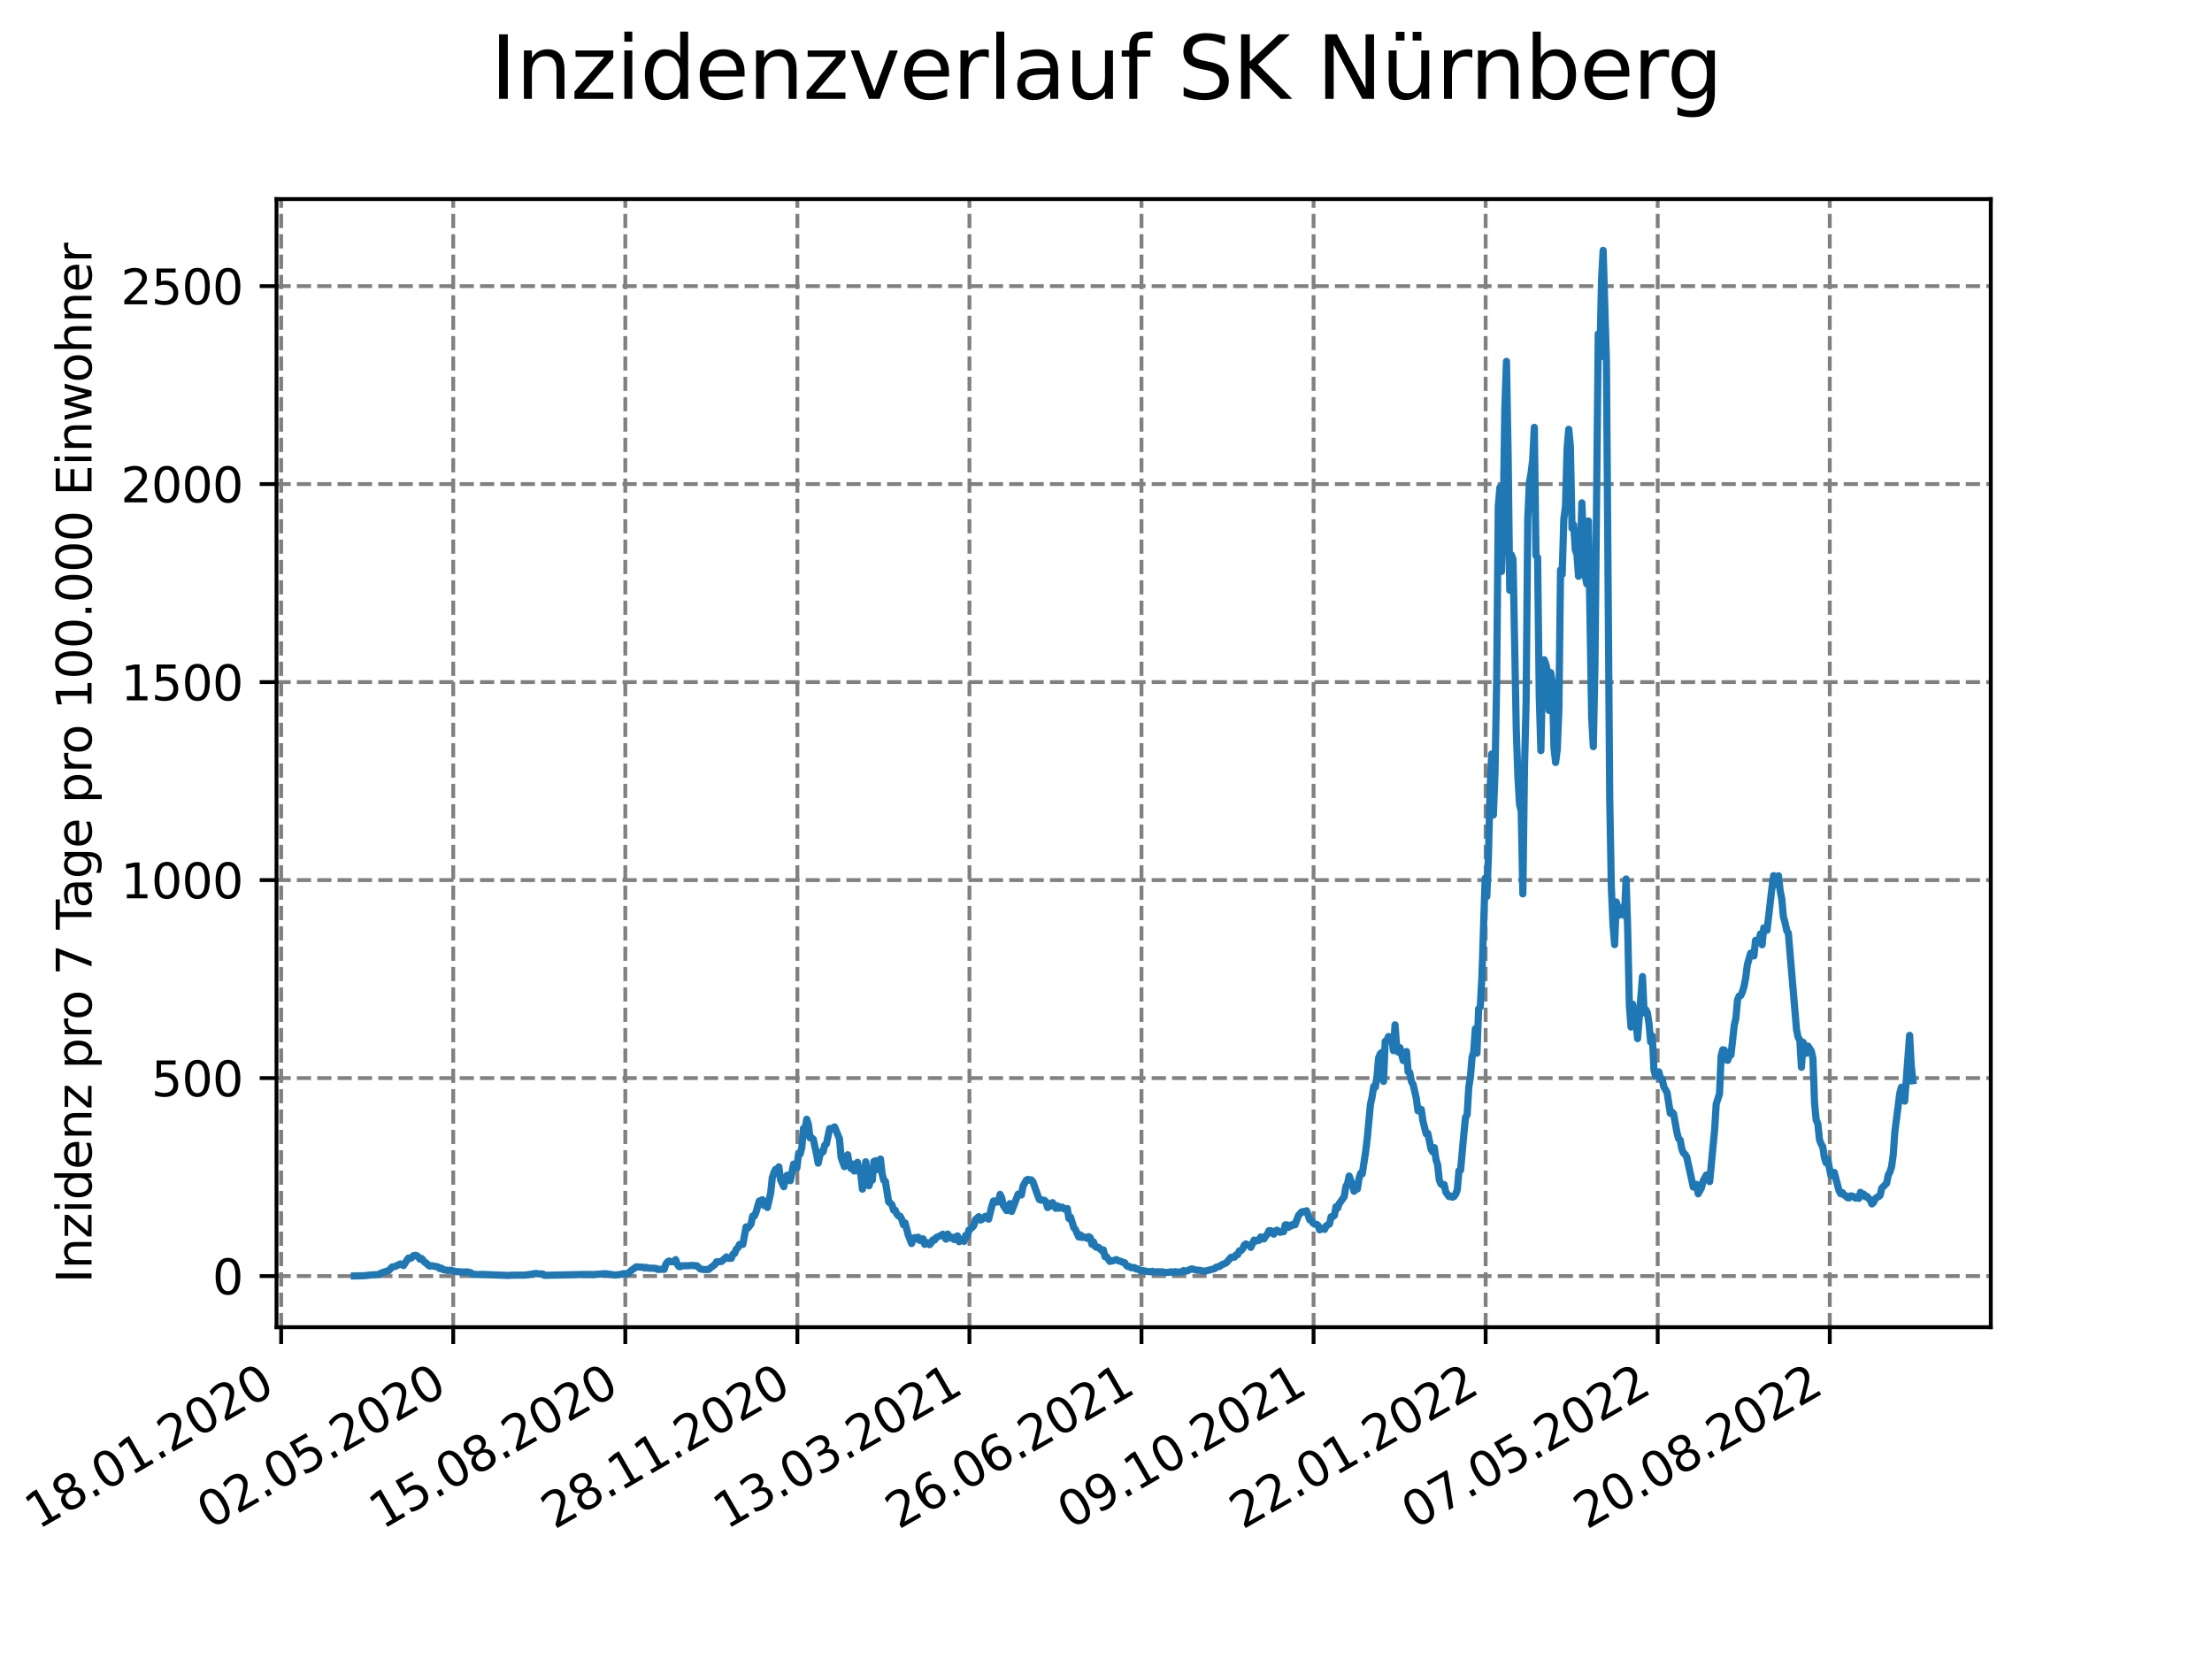 <?xml version="1.0" encoding="utf-8" standalone="no"?>
<!DOCTYPE svg PUBLIC "-//W3C//DTD SVG 1.1//EN"
  "http://www.w3.org/Graphics/SVG/1.1/DTD/svg11.dtd">
<svg xmlns:xlink="http://www.w3.org/1999/xlink" width="460.8pt" height="345.6pt" viewBox="0 0 460.8 345.6" xmlns="http://www.w3.org/2000/svg" version="1.1">
 <defs>
  <style type="text/css">*{stroke-linejoin: round; stroke-linecap: butt}</style>
 </defs>
 <g id="figure_1">
  <g id="patch_1">
   <path d="M 0 345.6 
L 460.8 345.6 
L 460.8 0 
L 0 0 
z
" style="fill: #ffffff"/>
  </g>
  <g id="axes_1">
   <g id="patch_2">
    <path d="M 57.6 276.48 
L 414.72 276.48 
L 414.72 41.472 
L 57.6 41.472 
z
" style="fill: #ffffff"/>
   </g>
   <g id="matplotlib.axis_1">
    <g id="xtick_1">
     <g id="line2d_1">
      <path d="M 58.57 276.48 
L 58.57 41.472 
" clip-path="url(#p8156490903)" style="fill: none; stroke-dasharray: 2.96,1.28; stroke-dashoffset: 0; stroke: #808080; stroke-width: 0.8"/>
     </g>
     <g id="line2d_2">
      <defs>
       <path id="md2d2889248" d="M 0 0 
L 0 3.5 
" style="stroke: #000000; stroke-width: 0.8"/>
      </defs>
      <g>
       <use xlink:href="#md2d2889248" x="58.57" y="276.48" style="stroke: #000000; stroke-width: 0.8"/>
      </g>
     </g>
     <g id="text_1">
      <!-- 18.01.2020 -->
      <g transform="translate(7.945 318.689) rotate(-30) scale(0.1 -0.1)">
       <defs>
        <path id="DejaVuSans-31" d="M 794 531 
L 1825 531 
L 1825 4091 
L 703 3866 
L 703 4441 
L 1819 4666 
L 2450 4666 
L 2450 531 
L 3481 531 
L 3481 0 
L 794 0 
L 794 531 
z
" transform="scale(0.016)"/>
        <path id="DejaVuSans-38" d="M 2034 2216 
Q 1584 2216 1326 1975 
Q 1069 1734 1069 1313 
Q 1069 891 1326 650 
Q 1584 409 2034 409 
Q 2484 409 2743 651 
Q 3003 894 3003 1313 
Q 3003 1734 2745 1975 
Q 2488 2216 2034 2216 
z
M 1403 2484 
Q 997 2584 770 2862 
Q 544 3141 544 3541 
Q 544 4100 942 4425 
Q 1341 4750 2034 4750 
Q 2731 4750 3128 4425 
Q 3525 4100 3525 3541 
Q 3525 3141 3298 2862 
Q 3072 2584 2669 2484 
Q 3125 2378 3379 2068 
Q 3634 1759 3634 1313 
Q 3634 634 3220 271 
Q 2806 -91 2034 -91 
Q 1263 -91 848 271 
Q 434 634 434 1313 
Q 434 1759 690 2068 
Q 947 2378 1403 2484 
z
M 1172 3481 
Q 1172 3119 1398 2916 
Q 1625 2713 2034 2713 
Q 2441 2713 2670 2916 
Q 2900 3119 2900 3481 
Q 2900 3844 2670 4047 
Q 2441 4250 2034 4250 
Q 1625 4250 1398 4047 
Q 1172 3844 1172 3481 
z
" transform="scale(0.016)"/>
        <path id="DejaVuSans-2e" d="M 684 794 
L 1344 794 
L 1344 0 
L 684 0 
L 684 794 
z
" transform="scale(0.016)"/>
        <path id="DejaVuSans-30" d="M 2034 4250 
Q 1547 4250 1301 3770 
Q 1056 3291 1056 2328 
Q 1056 1369 1301 889 
Q 1547 409 2034 409 
Q 2525 409 2770 889 
Q 3016 1369 3016 2328 
Q 3016 3291 2770 3770 
Q 2525 4250 2034 4250 
z
M 2034 4750 
Q 2819 4750 3233 4129 
Q 3647 3509 3647 2328 
Q 3647 1150 3233 529 
Q 2819 -91 2034 -91 
Q 1250 -91 836 529 
Q 422 1150 422 2328 
Q 422 3509 836 4129 
Q 1250 4750 2034 4750 
z
" transform="scale(0.016)"/>
        <path id="DejaVuSans-32" d="M 1228 531 
L 3431 531 
L 3431 0 
L 469 0 
L 469 531 
Q 828 903 1448 1529 
Q 2069 2156 2228 2338 
Q 2531 2678 2651 2914 
Q 2772 3150 2772 3378 
Q 2772 3750 2511 3984 
Q 2250 4219 1831 4219 
Q 1534 4219 1204 4116 
Q 875 4013 500 3803 
L 500 4441 
Q 881 4594 1212 4672 
Q 1544 4750 1819 4750 
Q 2544 4750 2975 4387 
Q 3406 4025 3406 3419 
Q 3406 3131 3298 2873 
Q 3191 2616 2906 2266 
Q 2828 2175 2409 1742 
Q 1991 1309 1228 531 
z
" transform="scale(0.016)"/>
       </defs>
       <use xlink:href="#DejaVuSans-31"/>
       <use xlink:href="#DejaVuSans-38" x="63.623"/>
       <use xlink:href="#DejaVuSans-2e" x="127.246"/>
       <use xlink:href="#DejaVuSans-30" x="159.033"/>
       <use xlink:href="#DejaVuSans-31" x="222.656"/>
       <use xlink:href="#DejaVuSans-2e" x="286.279"/>
       <use xlink:href="#DejaVuSans-32" x="318.066"/>
       <use xlink:href="#DejaVuSans-30" x="381.689"/>
       <use xlink:href="#DejaVuSans-32" x="445.312"/>
       <use xlink:href="#DejaVuSans-30" x="508.936"/>
      </g>
     </g>
    </g>
    <g id="xtick_2">
     <g id="line2d_3">
      <path d="M 94.415 276.48 
L 94.415 41.472 
" clip-path="url(#p8156490903)" style="fill: none; stroke-dasharray: 2.96,1.28; stroke-dashoffset: 0; stroke: #808080; stroke-width: 0.8"/>
     </g>
     <g id="line2d_4">
      <g>
       <use xlink:href="#md2d2889248" x="94.415" y="276.48" style="stroke: #000000; stroke-width: 0.8"/>
      </g>
     </g>
     <g id="text_2">
      <!-- 02.05.2020 -->
      <g transform="translate(43.79 318.689) rotate(-30) scale(0.1 -0.1)">
       <defs>
        <path id="DejaVuSans-35" d="M 691 4666 
L 3169 4666 
L 3169 4134 
L 1269 4134 
L 1269 2991 
Q 1406 3038 1543 3061 
Q 1681 3084 1819 3084 
Q 2600 3084 3056 2656 
Q 3513 2228 3513 1497 
Q 3513 744 3044 326 
Q 2575 -91 1722 -91 
Q 1428 -91 1123 -41 
Q 819 9 494 109 
L 494 744 
Q 775 591 1075 516 
Q 1375 441 1709 441 
Q 2250 441 2565 725 
Q 2881 1009 2881 1497 
Q 2881 1984 2565 2268 
Q 2250 2553 1709 2553 
Q 1456 2553 1204 2497 
Q 953 2441 691 2322 
L 691 4666 
z
" transform="scale(0.016)"/>
       </defs>
       <use xlink:href="#DejaVuSans-30"/>
       <use xlink:href="#DejaVuSans-32" x="63.623"/>
       <use xlink:href="#DejaVuSans-2e" x="127.246"/>
       <use xlink:href="#DejaVuSans-30" x="159.033"/>
       <use xlink:href="#DejaVuSans-35" x="222.656"/>
       <use xlink:href="#DejaVuSans-2e" x="286.279"/>
       <use xlink:href="#DejaVuSans-32" x="318.066"/>
       <use xlink:href="#DejaVuSans-30" x="381.689"/>
       <use xlink:href="#DejaVuSans-32" x="445.312"/>
       <use xlink:href="#DejaVuSans-30" x="508.936"/>
      </g>
     </g>
    </g>
    <g id="xtick_3">
     <g id="line2d_5">
      <path d="M 130.26 276.48 
L 130.26 41.472 
" clip-path="url(#p8156490903)" style="fill: none; stroke-dasharray: 2.96,1.28; stroke-dashoffset: 0; stroke: #808080; stroke-width: 0.8"/>
     </g>
     <g id="line2d_6">
      <g>
       <use xlink:href="#md2d2889248" x="130.26" y="276.48" style="stroke: #000000; stroke-width: 0.8"/>
      </g>
     </g>
     <g id="text_3">
      <!-- 15.08.2020 -->
      <g transform="translate(79.635 318.689) rotate(-30) scale(0.1 -0.1)">
       <use xlink:href="#DejaVuSans-31"/>
       <use xlink:href="#DejaVuSans-35" x="63.623"/>
       <use xlink:href="#DejaVuSans-2e" x="127.246"/>
       <use xlink:href="#DejaVuSans-30" x="159.033"/>
       <use xlink:href="#DejaVuSans-38" x="222.656"/>
       <use xlink:href="#DejaVuSans-2e" x="286.279"/>
       <use xlink:href="#DejaVuSans-32" x="318.066"/>
       <use xlink:href="#DejaVuSans-30" x="381.689"/>
       <use xlink:href="#DejaVuSans-32" x="445.312"/>
       <use xlink:href="#DejaVuSans-30" x="508.936"/>
      </g>
     </g>
    </g>
    <g id="xtick_4">
     <g id="line2d_7">
      <path d="M 166.106 276.48 
L 166.106 41.472 
" clip-path="url(#p8156490903)" style="fill: none; stroke-dasharray: 2.96,1.28; stroke-dashoffset: 0; stroke: #808080; stroke-width: 0.8"/>
     </g>
     <g id="line2d_8">
      <g>
       <use xlink:href="#md2d2889248" x="166.106" y="276.48" style="stroke: #000000; stroke-width: 0.8"/>
      </g>
     </g>
     <g id="text_4">
      <!-- 28.11.2020 -->
      <g transform="translate(115.48 318.689) rotate(-30) scale(0.1 -0.1)">
       <use xlink:href="#DejaVuSans-32"/>
       <use xlink:href="#DejaVuSans-38" x="63.623"/>
       <use xlink:href="#DejaVuSans-2e" x="127.246"/>
       <use xlink:href="#DejaVuSans-31" x="159.033"/>
       <use xlink:href="#DejaVuSans-31" x="222.656"/>
       <use xlink:href="#DejaVuSans-2e" x="286.279"/>
       <use xlink:href="#DejaVuSans-32" x="318.066"/>
       <use xlink:href="#DejaVuSans-30" x="381.689"/>
       <use xlink:href="#DejaVuSans-32" x="445.312"/>
       <use xlink:href="#DejaVuSans-30" x="508.936"/>
      </g>
     </g>
    </g>
    <g id="xtick_5">
     <g id="line2d_9">
      <path d="M 201.951 276.48 
L 201.951 41.472 
" clip-path="url(#p8156490903)" style="fill: none; stroke-dasharray: 2.96,1.28; stroke-dashoffset: 0; stroke: #808080; stroke-width: 0.8"/>
     </g>
     <g id="line2d_10">
      <g>
       <use xlink:href="#md2d2889248" x="201.951" y="276.48" style="stroke: #000000; stroke-width: 0.8"/>
      </g>
     </g>
     <g id="text_5">
      <!-- 13.03.2021 -->
      <g transform="translate(151.325 318.689) rotate(-30) scale(0.1 -0.1)">
       <defs>
        <path id="DejaVuSans-33" d="M 2597 2516 
Q 3050 2419 3304 2112 
Q 3559 1806 3559 1356 
Q 3559 666 3084 287 
Q 2609 -91 1734 -91 
Q 1441 -91 1130 -33 
Q 819 25 488 141 
L 488 750 
Q 750 597 1062 519 
Q 1375 441 1716 441 
Q 2309 441 2620 675 
Q 2931 909 2931 1356 
Q 2931 1769 2642 2001 
Q 2353 2234 1838 2234 
L 1294 2234 
L 1294 2753 
L 1863 2753 
Q 2328 2753 2575 2939 
Q 2822 3125 2822 3475 
Q 2822 3834 2567 4026 
Q 2313 4219 1838 4219 
Q 1578 4219 1281 4162 
Q 984 4106 628 3988 
L 628 4550 
Q 988 4650 1302 4700 
Q 1616 4750 1894 4750 
Q 2613 4750 3031 4423 
Q 3450 4097 3450 3541 
Q 3450 3153 3228 2886 
Q 3006 2619 2597 2516 
z
" transform="scale(0.016)"/>
       </defs>
       <use xlink:href="#DejaVuSans-31"/>
       <use xlink:href="#DejaVuSans-33" x="63.623"/>
       <use xlink:href="#DejaVuSans-2e" x="127.246"/>
       <use xlink:href="#DejaVuSans-30" x="159.033"/>
       <use xlink:href="#DejaVuSans-33" x="222.656"/>
       <use xlink:href="#DejaVuSans-2e" x="286.279"/>
       <use xlink:href="#DejaVuSans-32" x="318.066"/>
       <use xlink:href="#DejaVuSans-30" x="381.689"/>
       <use xlink:href="#DejaVuSans-32" x="445.312"/>
       <use xlink:href="#DejaVuSans-31" x="508.936"/>
      </g>
     </g>
    </g>
    <g id="xtick_6">
     <g id="line2d_11">
      <path d="M 237.796 276.48 
L 237.796 41.472 
" clip-path="url(#p8156490903)" style="fill: none; stroke-dasharray: 2.96,1.28; stroke-dashoffset: 0; stroke: #808080; stroke-width: 0.8"/>
     </g>
     <g id="line2d_12">
      <g>
       <use xlink:href="#md2d2889248" x="237.796" y="276.48" style="stroke: #000000; stroke-width: 0.8"/>
      </g>
     </g>
     <g id="text_6">
      <!-- 26.06.2021 -->
      <g transform="translate(187.171 318.689) rotate(-30) scale(0.1 -0.1)">
       <defs>
        <path id="DejaVuSans-36" d="M 2113 2584 
Q 1688 2584 1439 2293 
Q 1191 2003 1191 1497 
Q 1191 994 1439 701 
Q 1688 409 2113 409 
Q 2538 409 2786 701 
Q 3034 994 3034 1497 
Q 3034 2003 2786 2293 
Q 2538 2584 2113 2584 
z
M 3366 4563 
L 3366 3988 
Q 3128 4100 2886 4159 
Q 2644 4219 2406 4219 
Q 1781 4219 1451 3797 
Q 1122 3375 1075 2522 
Q 1259 2794 1537 2939 
Q 1816 3084 2150 3084 
Q 2853 3084 3261 2657 
Q 3669 2231 3669 1497 
Q 3669 778 3244 343 
Q 2819 -91 2113 -91 
Q 1303 -91 875 529 
Q 447 1150 447 2328 
Q 447 3434 972 4092 
Q 1497 4750 2381 4750 
Q 2619 4750 2861 4703 
Q 3103 4656 3366 4563 
z
" transform="scale(0.016)"/>
       </defs>
       <use xlink:href="#DejaVuSans-32"/>
       <use xlink:href="#DejaVuSans-36" x="63.623"/>
       <use xlink:href="#DejaVuSans-2e" x="127.246"/>
       <use xlink:href="#DejaVuSans-30" x="159.033"/>
       <use xlink:href="#DejaVuSans-36" x="222.656"/>
       <use xlink:href="#DejaVuSans-2e" x="286.279"/>
       <use xlink:href="#DejaVuSans-32" x="318.066"/>
       <use xlink:href="#DejaVuSans-30" x="381.689"/>
       <use xlink:href="#DejaVuSans-32" x="445.312"/>
       <use xlink:href="#DejaVuSans-31" x="508.936"/>
      </g>
     </g>
    </g>
    <g id="xtick_7">
     <g id="line2d_13">
      <path d="M 273.641 276.48 
L 273.641 41.472 
" clip-path="url(#p8156490903)" style="fill: none; stroke-dasharray: 2.96,1.28; stroke-dashoffset: 0; stroke: #808080; stroke-width: 0.8"/>
     </g>
     <g id="line2d_14">
      <g>
       <use xlink:href="#md2d2889248" x="273.641" y="276.48" style="stroke: #000000; stroke-width: 0.8"/>
      </g>
     </g>
     <g id="text_7">
      <!-- 09.10.2021 -->
      <g transform="translate(223.016 318.689) rotate(-30) scale(0.1 -0.1)">
       <defs>
        <path id="DejaVuSans-39" d="M 703 97 
L 703 672 
Q 941 559 1184 500 
Q 1428 441 1663 441 
Q 2288 441 2617 861 
Q 2947 1281 2994 2138 
Q 2813 1869 2534 1725 
Q 2256 1581 1919 1581 
Q 1219 1581 811 2004 
Q 403 2428 403 3163 
Q 403 3881 828 4315 
Q 1253 4750 1959 4750 
Q 2769 4750 3195 4129 
Q 3622 3509 3622 2328 
Q 3622 1225 3098 567 
Q 2575 -91 1691 -91 
Q 1453 -91 1209 -44 
Q 966 3 703 97 
z
M 1959 2075 
Q 2384 2075 2632 2365 
Q 2881 2656 2881 3163 
Q 2881 3666 2632 3958 
Q 2384 4250 1959 4250 
Q 1534 4250 1286 3958 
Q 1038 3666 1038 3163 
Q 1038 2656 1286 2365 
Q 1534 2075 1959 2075 
z
" transform="scale(0.016)"/>
       </defs>
       <use xlink:href="#DejaVuSans-30"/>
       <use xlink:href="#DejaVuSans-39" x="63.623"/>
       <use xlink:href="#DejaVuSans-2e" x="127.246"/>
       <use xlink:href="#DejaVuSans-31" x="159.033"/>
       <use xlink:href="#DejaVuSans-30" x="222.656"/>
       <use xlink:href="#DejaVuSans-2e" x="286.279"/>
       <use xlink:href="#DejaVuSans-32" x="318.066"/>
       <use xlink:href="#DejaVuSans-30" x="381.689"/>
       <use xlink:href="#DejaVuSans-32" x="445.312"/>
       <use xlink:href="#DejaVuSans-31" x="508.936"/>
      </g>
     </g>
    </g>
    <g id="xtick_8">
     <g id="line2d_15">
      <path d="M 309.486 276.48 
L 309.486 41.472 
" clip-path="url(#p8156490903)" style="fill: none; stroke-dasharray: 2.96,1.28; stroke-dashoffset: 0; stroke: #808080; stroke-width: 0.8"/>
     </g>
     <g id="line2d_16">
      <g>
       <use xlink:href="#md2d2889248" x="309.486" y="276.48" style="stroke: #000000; stroke-width: 0.8"/>
      </g>
     </g>
     <g id="text_8">
      <!-- 22.01.2022 -->
      <g transform="translate(258.861 318.689) rotate(-30) scale(0.1 -0.1)">
       <use xlink:href="#DejaVuSans-32"/>
       <use xlink:href="#DejaVuSans-32" x="63.623"/>
       <use xlink:href="#DejaVuSans-2e" x="127.246"/>
       <use xlink:href="#DejaVuSans-30" x="159.033"/>
       <use xlink:href="#DejaVuSans-31" x="222.656"/>
       <use xlink:href="#DejaVuSans-2e" x="286.279"/>
       <use xlink:href="#DejaVuSans-32" x="318.066"/>
       <use xlink:href="#DejaVuSans-30" x="381.689"/>
       <use xlink:href="#DejaVuSans-32" x="445.312"/>
       <use xlink:href="#DejaVuSans-32" x="508.936"/>
      </g>
     </g>
    </g>
    <g id="xtick_9">
     <g id="line2d_17">
      <path d="M 345.331 276.48 
L 345.331 41.472 
" clip-path="url(#p8156490903)" style="fill: none; stroke-dasharray: 2.96,1.28; stroke-dashoffset: 0; stroke: #808080; stroke-width: 0.8"/>
     </g>
     <g id="line2d_18">
      <g>
       <use xlink:href="#md2d2889248" x="345.331" y="276.48" style="stroke: #000000; stroke-width: 0.8"/>
      </g>
     </g>
     <g id="text_9">
      <!-- 07.05.2022 -->
      <g transform="translate(294.706 318.689) rotate(-30) scale(0.1 -0.1)">
       <defs>
        <path id="DejaVuSans-37" d="M 525 4666 
L 3525 4666 
L 3525 4397 
L 1831 0 
L 1172 0 
L 2766 4134 
L 525 4134 
L 525 4666 
z
" transform="scale(0.016)"/>
       </defs>
       <use xlink:href="#DejaVuSans-30"/>
       <use xlink:href="#DejaVuSans-37" x="63.623"/>
       <use xlink:href="#DejaVuSans-2e" x="127.246"/>
       <use xlink:href="#DejaVuSans-30" x="159.033"/>
       <use xlink:href="#DejaVuSans-35" x="222.656"/>
       <use xlink:href="#DejaVuSans-2e" x="286.279"/>
       <use xlink:href="#DejaVuSans-32" x="318.066"/>
       <use xlink:href="#DejaVuSans-30" x="381.689"/>
       <use xlink:href="#DejaVuSans-32" x="445.312"/>
       <use xlink:href="#DejaVuSans-32" x="508.936"/>
      </g>
     </g>
    </g>
    <g id="xtick_10">
     <g id="line2d_19">
      <path d="M 381.176 276.48 
L 381.176 41.472 
" clip-path="url(#p8156490903)" style="fill: none; stroke-dasharray: 2.96,1.28; stroke-dashoffset: 0; stroke: #808080; stroke-width: 0.8"/>
     </g>
     <g id="line2d_20">
      <g>
       <use xlink:href="#md2d2889248" x="381.176" y="276.48" style="stroke: #000000; stroke-width: 0.8"/>
      </g>
     </g>
     <g id="text_10">
      <!-- 20.08.2022 -->
      <g transform="translate(330.551 318.689) rotate(-30) scale(0.1 -0.1)">
       <use xlink:href="#DejaVuSans-32"/>
       <use xlink:href="#DejaVuSans-30" x="63.623"/>
       <use xlink:href="#DejaVuSans-2e" x="127.246"/>
       <use xlink:href="#DejaVuSans-30" x="159.033"/>
       <use xlink:href="#DejaVuSans-38" x="222.656"/>
       <use xlink:href="#DejaVuSans-2e" x="286.279"/>
       <use xlink:href="#DejaVuSans-32" x="318.066"/>
       <use xlink:href="#DejaVuSans-30" x="381.689"/>
       <use xlink:href="#DejaVuSans-32" x="445.312"/>
       <use xlink:href="#DejaVuSans-32" x="508.936"/>
      </g>
     </g>
    </g>
   </g>
   <g id="matplotlib.axis_2">
    <g id="ytick_1">
     <g id="line2d_21">
      <path d="M 57.6 265.83 
L 414.72 265.83 
" clip-path="url(#p8156490903)" style="fill: none; stroke-dasharray: 2.96,1.28; stroke-dashoffset: 0; stroke: #808080; stroke-width: 0.8"/>
     </g>
     <g id="line2d_22">
      <defs>
       <path id="ma31ba64738" d="M 0 0 
L -3.5 0 
" style="stroke: #000000; stroke-width: 0.8"/>
      </defs>
      <g>
       <use xlink:href="#ma31ba64738" x="57.6" y="265.83" style="stroke: #000000; stroke-width: 0.8"/>
      </g>
     </g>
     <g id="text_11">
      <!-- 0 -->
      <g transform="translate(44.237 269.629) scale(0.1 -0.1)">
       <use xlink:href="#DejaVuSans-30"/>
      </g>
     </g>
    </g>
    <g id="ytick_2">
     <g id="line2d_23">
      <path d="M 57.6 224.583 
L 414.72 224.583 
" clip-path="url(#p8156490903)" style="fill: none; stroke-dasharray: 2.96,1.28; stroke-dashoffset: 0; stroke: #808080; stroke-width: 0.8"/>
     </g>
     <g id="line2d_24">
      <g>
       <use xlink:href="#ma31ba64738" x="57.6" y="224.583" style="stroke: #000000; stroke-width: 0.8"/>
      </g>
     </g>
     <g id="text_12">
      <!-- 500 -->
      <g transform="translate(31.512 228.383) scale(0.1 -0.1)">
       <use xlink:href="#DejaVuSans-35"/>
       <use xlink:href="#DejaVuSans-30" x="63.623"/>
       <use xlink:href="#DejaVuSans-30" x="127.246"/>
      </g>
     </g>
    </g>
    <g id="ytick_3">
     <g id="line2d_25">
      <path d="M 57.6 183.337 
L 414.72 183.337 
" clip-path="url(#p8156490903)" style="fill: none; stroke-dasharray: 2.96,1.28; stroke-dashoffset: 0; stroke: #808080; stroke-width: 0.8"/>
     </g>
     <g id="line2d_26">
      <g>
       <use xlink:href="#ma31ba64738" x="57.6" y="183.337" style="stroke: #000000; stroke-width: 0.8"/>
      </g>
     </g>
     <g id="text_13">
      <!-- 1000 -->
      <g transform="translate(25.15 187.136) scale(0.1 -0.1)">
       <use xlink:href="#DejaVuSans-31"/>
       <use xlink:href="#DejaVuSans-30" x="63.623"/>
       <use xlink:href="#DejaVuSans-30" x="127.246"/>
       <use xlink:href="#DejaVuSans-30" x="190.869"/>
      </g>
     </g>
    </g>
    <g id="ytick_4">
     <g id="line2d_27">
      <path d="M 57.6 142.091 
L 414.72 142.091 
" clip-path="url(#p8156490903)" style="fill: none; stroke-dasharray: 2.96,1.28; stroke-dashoffset: 0; stroke: #808080; stroke-width: 0.8"/>
     </g>
     <g id="line2d_28">
      <g>
       <use xlink:href="#ma31ba64738" x="57.6" y="142.091" style="stroke: #000000; stroke-width: 0.8"/>
      </g>
     </g>
     <g id="text_14">
      <!-- 1500 -->
      <g transform="translate(25.15 145.89) scale(0.1 -0.1)">
       <use xlink:href="#DejaVuSans-31"/>
       <use xlink:href="#DejaVuSans-35" x="63.623"/>
       <use xlink:href="#DejaVuSans-30" x="127.246"/>
       <use xlink:href="#DejaVuSans-30" x="190.869"/>
      </g>
     </g>
    </g>
    <g id="ytick_5">
     <g id="line2d_29">
      <path d="M 57.6 100.844 
L 414.72 100.844 
" clip-path="url(#p8156490903)" style="fill: none; stroke-dasharray: 2.96,1.28; stroke-dashoffset: 0; stroke: #808080; stroke-width: 0.8"/>
     </g>
     <g id="line2d_30">
      <g>
       <use xlink:href="#ma31ba64738" x="57.6" y="100.844" style="stroke: #000000; stroke-width: 0.8"/>
      </g>
     </g>
     <g id="text_15">
      <!-- 2000 -->
      <g transform="translate(25.15 104.643) scale(0.1 -0.1)">
       <use xlink:href="#DejaVuSans-32"/>
       <use xlink:href="#DejaVuSans-30" x="63.623"/>
       <use xlink:href="#DejaVuSans-30" x="127.246"/>
       <use xlink:href="#DejaVuSans-30" x="190.869"/>
      </g>
     </g>
    </g>
    <g id="ytick_6">
     <g id="line2d_31">
      <path d="M 57.6 59.598 
L 414.72 59.598 
" clip-path="url(#p8156490903)" style="fill: none; stroke-dasharray: 2.96,1.28; stroke-dashoffset: 0; stroke: #808080; stroke-width: 0.8"/>
     </g>
     <g id="line2d_32">
      <g>
       <use xlink:href="#ma31ba64738" x="57.6" y="59.598" style="stroke: #000000; stroke-width: 0.8"/>
      </g>
     </g>
     <g id="text_16">
      <!-- 2500 -->
      <g transform="translate(25.15 63.397) scale(0.1 -0.1)">
       <use xlink:href="#DejaVuSans-32"/>
       <use xlink:href="#DejaVuSans-35" x="63.623"/>
       <use xlink:href="#DejaVuSans-30" x="127.246"/>
       <use xlink:href="#DejaVuSans-30" x="190.869"/>
      </g>
     </g>
    </g>
    <g id="text_17">
     <!-- Inzidenz pro 7 Tage pro 100.000 Einwohner -->
     <g transform="translate(19.07 267.301) rotate(-90) scale(0.1 -0.1)">
      <defs>
       <path id="DejaVuSans-49" d="M 628 4666 
L 1259 4666 
L 1259 0 
L 628 0 
L 628 4666 
z
" transform="scale(0.016)"/>
       <path id="DejaVuSans-6e" d="M 3513 2113 
L 3513 0 
L 2938 0 
L 2938 2094 
Q 2938 2591 2744 2837 
Q 2550 3084 2163 3084 
Q 1697 3084 1428 2787 
Q 1159 2491 1159 1978 
L 1159 0 
L 581 0 
L 581 3500 
L 1159 3500 
L 1159 2956 
Q 1366 3272 1645 3428 
Q 1925 3584 2291 3584 
Q 2894 3584 3203 3211 
Q 3513 2838 3513 2113 
z
" transform="scale(0.016)"/>
       <path id="DejaVuSans-7a" d="M 353 3500 
L 3084 3500 
L 3084 2975 
L 922 459 
L 3084 459 
L 3084 0 
L 275 0 
L 275 525 
L 2438 3041 
L 353 3041 
L 353 3500 
z
" transform="scale(0.016)"/>
       <path id="DejaVuSans-69" d="M 603 3500 
L 1178 3500 
L 1178 0 
L 603 0 
L 603 3500 
z
M 603 4863 
L 1178 4863 
L 1178 4134 
L 603 4134 
L 603 4863 
z
" transform="scale(0.016)"/>
       <path id="DejaVuSans-64" d="M 2906 2969 
L 2906 4863 
L 3481 4863 
L 3481 0 
L 2906 0 
L 2906 525 
Q 2725 213 2448 61 
Q 2172 -91 1784 -91 
Q 1150 -91 751 415 
Q 353 922 353 1747 
Q 353 2572 751 3078 
Q 1150 3584 1784 3584 
Q 2172 3584 2448 3432 
Q 2725 3281 2906 2969 
z
M 947 1747 
Q 947 1113 1208 752 
Q 1469 391 1925 391 
Q 2381 391 2643 752 
Q 2906 1113 2906 1747 
Q 2906 2381 2643 2742 
Q 2381 3103 1925 3103 
Q 1469 3103 1208 2742 
Q 947 2381 947 1747 
z
" transform="scale(0.016)"/>
       <path id="DejaVuSans-65" d="M 3597 1894 
L 3597 1613 
L 953 1613 
Q 991 1019 1311 708 
Q 1631 397 2203 397 
Q 2534 397 2845 478 
Q 3156 559 3463 722 
L 3463 178 
Q 3153 47 2828 -22 
Q 2503 -91 2169 -91 
Q 1331 -91 842 396 
Q 353 884 353 1716 
Q 353 2575 817 3079 
Q 1281 3584 2069 3584 
Q 2775 3584 3186 3129 
Q 3597 2675 3597 1894 
z
M 3022 2063 
Q 3016 2534 2758 2815 
Q 2500 3097 2075 3097 
Q 1594 3097 1305 2825 
Q 1016 2553 972 2059 
L 3022 2063 
z
" transform="scale(0.016)"/>
       <path id="DejaVuSans-20" transform="scale(0.016)"/>
       <path id="DejaVuSans-70" d="M 1159 525 
L 1159 -1331 
L 581 -1331 
L 581 3500 
L 1159 3500 
L 1159 2969 
Q 1341 3281 1617 3432 
Q 1894 3584 2278 3584 
Q 2916 3584 3314 3078 
Q 3713 2572 3713 1747 
Q 3713 922 3314 415 
Q 2916 -91 2278 -91 
Q 1894 -91 1617 61 
Q 1341 213 1159 525 
z
M 3116 1747 
Q 3116 2381 2855 2742 
Q 2594 3103 2138 3103 
Q 1681 3103 1420 2742 
Q 1159 2381 1159 1747 
Q 1159 1113 1420 752 
Q 1681 391 2138 391 
Q 2594 391 2855 752 
Q 3116 1113 3116 1747 
z
" transform="scale(0.016)"/>
       <path id="DejaVuSans-72" d="M 2631 2963 
Q 2534 3019 2420 3045 
Q 2306 3072 2169 3072 
Q 1681 3072 1420 2755 
Q 1159 2438 1159 1844 
L 1159 0 
L 581 0 
L 581 3500 
L 1159 3500 
L 1159 2956 
Q 1341 3275 1631 3429 
Q 1922 3584 2338 3584 
Q 2397 3584 2469 3576 
Q 2541 3569 2628 3553 
L 2631 2963 
z
" transform="scale(0.016)"/>
       <path id="DejaVuSans-6f" d="M 1959 3097 
Q 1497 3097 1228 2736 
Q 959 2375 959 1747 
Q 959 1119 1226 758 
Q 1494 397 1959 397 
Q 2419 397 2687 759 
Q 2956 1122 2956 1747 
Q 2956 2369 2687 2733 
Q 2419 3097 1959 3097 
z
M 1959 3584 
Q 2709 3584 3137 3096 
Q 3566 2609 3566 1747 
Q 3566 888 3137 398 
Q 2709 -91 1959 -91 
Q 1206 -91 779 398 
Q 353 888 353 1747 
Q 353 2609 779 3096 
Q 1206 3584 1959 3584 
z
" transform="scale(0.016)"/>
       <path id="DejaVuSans-54" d="M -19 4666 
L 3928 4666 
L 3928 4134 
L 2272 4134 
L 2272 0 
L 1638 0 
L 1638 4134 
L -19 4134 
L -19 4666 
z
" transform="scale(0.016)"/>
       <path id="DejaVuSans-61" d="M 2194 1759 
Q 1497 1759 1228 1600 
Q 959 1441 959 1056 
Q 959 750 1161 570 
Q 1363 391 1709 391 
Q 2188 391 2477 730 
Q 2766 1069 2766 1631 
L 2766 1759 
L 2194 1759 
z
M 3341 1997 
L 3341 0 
L 2766 0 
L 2766 531 
Q 2569 213 2275 61 
Q 1981 -91 1556 -91 
Q 1019 -91 701 211 
Q 384 513 384 1019 
Q 384 1609 779 1909 
Q 1175 2209 1959 2209 
L 2766 2209 
L 2766 2266 
Q 2766 2663 2505 2880 
Q 2244 3097 1772 3097 
Q 1472 3097 1187 3025 
Q 903 2953 641 2809 
L 641 3341 
Q 956 3463 1253 3523 
Q 1550 3584 1831 3584 
Q 2591 3584 2966 3190 
Q 3341 2797 3341 1997 
z
" transform="scale(0.016)"/>
       <path id="DejaVuSans-67" d="M 2906 1791 
Q 2906 2416 2648 2759 
Q 2391 3103 1925 3103 
Q 1463 3103 1205 2759 
Q 947 2416 947 1791 
Q 947 1169 1205 825 
Q 1463 481 1925 481 
Q 2391 481 2648 825 
Q 2906 1169 2906 1791 
z
M 3481 434 
Q 3481 -459 3084 -895 
Q 2688 -1331 1869 -1331 
Q 1566 -1331 1297 -1286 
Q 1028 -1241 775 -1147 
L 775 -588 
Q 1028 -725 1275 -790 
Q 1522 -856 1778 -856 
Q 2344 -856 2625 -561 
Q 2906 -266 2906 331 
L 2906 616 
Q 2728 306 2450 153 
Q 2172 0 1784 0 
Q 1141 0 747 490 
Q 353 981 353 1791 
Q 353 2603 747 3093 
Q 1141 3584 1784 3584 
Q 2172 3584 2450 3431 
Q 2728 3278 2906 2969 
L 2906 3500 
L 3481 3500 
L 3481 434 
z
" transform="scale(0.016)"/>
       <path id="DejaVuSans-45" d="M 628 4666 
L 3578 4666 
L 3578 4134 
L 1259 4134 
L 1259 2753 
L 3481 2753 
L 3481 2222 
L 1259 2222 
L 1259 531 
L 3634 531 
L 3634 0 
L 628 0 
L 628 4666 
z
" transform="scale(0.016)"/>
       <path id="DejaVuSans-77" d="M 269 3500 
L 844 3500 
L 1563 769 
L 2278 3500 
L 2956 3500 
L 3675 769 
L 4391 3500 
L 4966 3500 
L 4050 0 
L 3372 0 
L 2619 2869 
L 1863 0 
L 1184 0 
L 269 3500 
z
" transform="scale(0.016)"/>
       <path id="DejaVuSans-68" d="M 3513 2113 
L 3513 0 
L 2938 0 
L 2938 2094 
Q 2938 2591 2744 2837 
Q 2550 3084 2163 3084 
Q 1697 3084 1428 2787 
Q 1159 2491 1159 1978 
L 1159 0 
L 581 0 
L 581 4863 
L 1159 4863 
L 1159 2956 
Q 1366 3272 1645 3428 
Q 1925 3584 2291 3584 
Q 2894 3584 3203 3211 
Q 3513 2838 3513 2113 
z
" transform="scale(0.016)"/>
      </defs>
      <use xlink:href="#DejaVuSans-49"/>
      <use xlink:href="#DejaVuSans-6e" x="29.492"/>
      <use xlink:href="#DejaVuSans-7a" x="92.871"/>
      <use xlink:href="#DejaVuSans-69" x="145.361"/>
      <use xlink:href="#DejaVuSans-64" x="173.145"/>
      <use xlink:href="#DejaVuSans-65" x="236.621"/>
      <use xlink:href="#DejaVuSans-6e" x="298.145"/>
      <use xlink:href="#DejaVuSans-7a" x="361.523"/>
      <use xlink:href="#DejaVuSans-20" x="414.014"/>
      <use xlink:href="#DejaVuSans-70" x="445.801"/>
      <use xlink:href="#DejaVuSans-72" x="509.277"/>
      <use xlink:href="#DejaVuSans-6f" x="548.141"/>
      <use xlink:href="#DejaVuSans-20" x="609.322"/>
      <use xlink:href="#DejaVuSans-37" x="641.109"/>
      <use xlink:href="#DejaVuSans-20" x="704.732"/>
      <use xlink:href="#DejaVuSans-54" x="736.52"/>
      <use xlink:href="#DejaVuSans-61" x="781.104"/>
      <use xlink:href="#DejaVuSans-67" x="842.383"/>
      <use xlink:href="#DejaVuSans-65" x="905.859"/>
      <use xlink:href="#DejaVuSans-20" x="967.383"/>
      <use xlink:href="#DejaVuSans-70" x="999.17"/>
      <use xlink:href="#DejaVuSans-72" x="1062.646"/>
      <use xlink:href="#DejaVuSans-6f" x="1101.51"/>
      <use xlink:href="#DejaVuSans-20" x="1162.691"/>
      <use xlink:href="#DejaVuSans-31" x="1194.479"/>
      <use xlink:href="#DejaVuSans-30" x="1258.102"/>
      <use xlink:href="#DejaVuSans-30" x="1321.725"/>
      <use xlink:href="#DejaVuSans-2e" x="1385.348"/>
      <use xlink:href="#DejaVuSans-30" x="1417.135"/>
      <use xlink:href="#DejaVuSans-30" x="1480.758"/>
      <use xlink:href="#DejaVuSans-30" x="1544.381"/>
      <use xlink:href="#DejaVuSans-20" x="1608.004"/>
      <use xlink:href="#DejaVuSans-45" x="1639.791"/>
      <use xlink:href="#DejaVuSans-69" x="1702.975"/>
      <use xlink:href="#DejaVuSans-6e" x="1730.758"/>
      <use xlink:href="#DejaVuSans-77" x="1794.137"/>
      <use xlink:href="#DejaVuSans-6f" x="1875.924"/>
      <use xlink:href="#DejaVuSans-68" x="1937.105"/>
      <use xlink:href="#DejaVuSans-6e" x="2000.484"/>
      <use xlink:href="#DejaVuSans-65" x="2063.863"/>
      <use xlink:href="#DejaVuSans-72" x="2125.387"/>
     </g>
    </g>
   </g>
   <g id="line2d_33">
    <path d="M 73.833 265.798 
L 75.881 265.75 
L 77.247 265.591 
L 78.953 265.511 
L 79.295 265.241 
L 81.002 264.668 
L 81.685 263.936 
L 82.367 263.809 
L 83.391 263.299 
L 84.074 263.634 
L 84.757 262.52 
L 85.098 262.074 
L 85.44 262.154 
L 85.781 261.994 
L 86.122 261.581 
L 86.464 261.501 
L 86.805 261.565 
L 87.147 261.835 
L 87.488 262.329 
L 87.829 262.169 
L 88.512 262.981 
L 88.854 263.156 
L 89.195 263.554 
L 89.536 263.761 
L 89.878 263.665 
L 91.243 263.92 
L 91.585 264.254 
L 91.926 264.175 
L 92.267 264.461 
L 93.292 264.668 
L 93.974 264.604 
L 94.998 264.938 
L 95.34 264.891 
L 96.023 264.986 
L 97.388 264.97 
L 98.071 265.129 
L 98.412 265.432 
L 99.436 265.511 
L 100.461 265.48 
L 105.923 265.702 
L 106.605 265.639 
L 109.336 265.623 
L 110.019 265.527 
L 111.726 265.273 
L 112.068 265.368 
L 112.75 265.384 
L 113.092 265.4 
L 113.433 265.671 
L 117.871 265.575 
L 121.285 265.495 
L 121.968 265.495 
L 123.675 265.511 
L 126.064 265.336 
L 128.113 265.607 
L 129.137 265.511 
L 129.819 265.336 
L 130.844 265.304 
L 131.526 264.652 
L 132.55 263.904 
L 133.916 263.984 
L 134.257 264.143 
L 134.599 264.015 
L 134.94 264.159 
L 136.647 264.222 
L 136.988 264.445 
L 138.013 264.397 
L 138.354 264.429 
L 138.695 263.379 
L 139.037 262.901 
L 139.378 262.695 
L 139.72 262.838 
L 140.402 262.838 
L 140.744 262.408 
L 141.085 263.347 
L 141.426 263.84 
L 141.768 263.872 
L 142.109 263.697 
L 143.475 263.665 
L 144.157 263.602 
L 144.84 263.681 
L 145.182 263.681 
L 145.864 264.334 
L 146.547 264.461 
L 147.571 264.461 
L 148.937 263.411 
L 149.278 262.854 
L 150.302 262.79 
L 151.327 261.835 
L 151.668 262.138 
L 152.351 262.138 
L 152.692 261.262 
L 153.033 261.119 
L 153.375 260.228 
L 153.716 259.942 
L 154.058 259.241 
L 154.74 259.241 
L 155.423 255.581 
L 155.764 255.868 
L 156.447 254.992 
L 156.789 253.337 
L 157.13 253.337 
L 157.471 252.605 
L 158.154 250.218 
L 158.837 249.932 
L 159.178 251.125 
L 159.52 251.125 
L 159.861 251.539 
L 160.544 248.515 
L 160.885 245.333 
L 161.227 244.282 
L 161.568 243.598 
L 161.909 243.598 
L 162.251 243.073 
L 162.592 245.73 
L 163.275 247.21 
L 163.616 245.619 
L 163.958 244.823 
L 164.299 244.823 
L 164.64 245.953 
L 165.323 242.5 
L 166.006 243.296 
L 166.347 240.399 
L 166.689 240.399 
L 167.03 239.094 
L 167.371 235.068 
L 167.713 235.195 
L 168.054 233.158 
L 168.396 234.225 
L 168.737 237.026 
L 169.078 237.026 
L 169.42 237.312 
L 170.103 240.431 
L 170.444 242.309 
L 170.785 240.749 
L 171.127 239.938 
L 171.468 239.938 
L 171.809 238.553 
L 172.151 238.299 
L 172.834 235.1 
L 173.175 235.164 
L 173.858 234.75 
L 174.882 237.248 
L 175.223 241.147 
L 175.906 243.025 
L 176.247 241.131 
L 176.589 240.558 
L 176.93 242.675 
L 177.272 243.423 
L 177.613 242.484 
L 177.954 243.948 
L 178.296 242.85 
L 178.637 242.134 
L 178.978 243.9 
L 179.32 244.664 
L 179.661 247.72 
L 180.003 245.778 
L 180.344 242.023 
L 181.027 247.019 
L 181.368 245.874 
L 181.71 245.842 
L 182.051 241.959 
L 182.392 241.8 
L 182.734 243.63 
L 183.416 241.45 
L 183.758 244.505 
L 184.099 245.858 
L 184.441 246.096 
L 185.123 250.361 
L 185.806 250.95 
L 186.147 252.096 
L 186.489 252.112 
L 186.83 252.908 
L 187.172 253.305 
L 187.513 253.353 
L 187.854 254.006 
L 188.196 255.136 
L 188.537 254.738 
L 189.22 257.332 
L 189.903 259.05 
L 190.244 258.159 
L 190.585 257.793 
L 190.927 258.096 
L 191.268 257.729 
L 191.61 258.398 
L 191.951 258.446 
L 192.292 258.064 
L 192.634 259.225 
L 192.975 258.859 
L 193.317 258.875 
L 193.658 259.289 
L 193.999 258.923 
L 194.341 258.286 
L 194.682 258.334 
L 195.023 257.809 
L 196.048 257.348 
L 196.389 257.109 
L 197.072 258.143 
L 197.413 257.077 
L 198.096 257.92 
L 198.437 257.745 
L 198.779 258.223 
L 199.12 257.714 
L 199.461 257.459 
L 199.803 258.668 
L 200.144 258.191 
L 200.486 258.159 
L 200.827 258.605 
L 201.168 257.348 
L 201.51 257.491 
L 201.851 256.234 
L 202.534 255.677 
L 202.875 255.263 
L 203.217 254.069 
L 203.899 253.449 
L 204.241 254.165 
L 204.582 254.022 
L 205.265 253.385 
L 205.948 253.974 
L 206.63 251.221 
L 206.972 250.186 
L 207.313 250.489 
L 207.655 250.075 
L 207.996 250.377 
L 208.337 248.818 
L 208.679 249.55 
L 209.02 251.141 
L 209.703 252.176 
L 210.044 252.08 
L 210.386 250.727 
L 210.727 252.367 
L 212.093 248.754 
L 212.434 248.738 
L 212.775 248.929 
L 213.117 247.099 
L 213.799 245.842 
L 214.141 245.683 
L 214.482 245.874 
L 214.824 245.778 
L 215.165 246.16 
L 216.189 249.056 
L 216.531 249.884 
L 216.872 250.011 
L 217.555 250.027 
L 217.896 250.361 
L 218.237 251.555 
L 218.579 251.38 
L 218.92 250.727 
L 219.262 250.536 
L 219.944 251.714 
L 220.286 251.189 
L 220.627 251.698 
L 220.968 251.475 
L 221.31 251.475 
L 221.651 251.841 
L 221.993 251.889 
L 222.334 251.762 
L 222.675 253.847 
L 223.017 253.544 
L 223.7 255.772 
L 224.041 256.154 
L 224.724 257.682 
L 225.065 257.252 
L 225.406 257.793 
L 225.748 257.634 
L 226.431 257.968 
L 226.772 257.618 
L 227.113 257.809 
L 227.455 259.194 
L 227.796 258.7 
L 228.138 259.655 
L 228.479 259.862 
L 228.82 259.83 
L 229.503 260.499 
L 229.844 260.371 
L 230.186 261.788 
L 230.527 261.819 
L 231.21 262.774 
L 231.893 262.615 
L 232.575 262.392 
L 232.917 262.615 
L 233.6 262.806 
L 233.941 262.997 
L 234.282 263.029 
L 234.624 263.586 
L 234.965 263.856 
L 235.307 263.84 
L 235.648 264.095 
L 236.331 264.047 
L 236.672 264.35 
L 237.013 264.35 
L 237.696 264.763 
L 238.038 264.668 
L 238.72 264.843 
L 239.745 264.938 
L 240.086 264.843 
L 240.427 264.986 
L 241.11 264.938 
L 241.793 264.954 
L 242.134 264.938 
L 242.476 265.066 
L 243.158 265.066 
L 243.5 265.066 
L 243.841 264.938 
L 244.182 265.05 
L 244.865 264.907 
L 245.207 265.018 
L 246.231 264.938 
L 246.572 264.684 
L 246.914 264.795 
L 247.255 264.779 
L 247.938 264.429 
L 248.279 264.334 
L 249.303 264.604 
L 249.986 264.636 
L 250.669 264.843 
L 251.693 264.636 
L 252.717 264.366 
L 253.058 264.27 
L 253.4 263.952 
L 254.083 263.824 
L 254.424 263.522 
L 255.448 263.077 
L 256.472 261.915 
L 257.155 261.883 
L 257.496 261.406 
L 257.838 261.358 
L 258.179 260.578 
L 258.521 260.53 
L 258.862 260.164 
L 259.203 259.4 
L 259.545 259.13 
L 259.886 259.353 
L 260.227 259.369 
L 260.569 259.846 
L 261.252 258.334 
L 261.593 258.557 
L 261.934 258.334 
L 262.276 258.398 
L 262.617 257.682 
L 262.959 257.745 
L 263.3 258.096 
L 263.641 257.507 
L 263.983 257.188 
L 264.324 256.393 
L 264.665 256.361 
L 265.348 257.093 
L 265.69 256.409 
L 266.031 256.265 
L 266.372 256.6 
L 266.714 256.711 
L 267.055 256.584 
L 267.396 256.584 
L 267.738 255.167 
L 268.079 255.167 
L 268.421 255.677 
L 268.762 255.231 
L 269.103 255.358 
L 269.445 254.992 
L 269.786 255.136 
L 270.469 253.242 
L 271.152 252.478 
L 271.493 252.367 
L 271.834 252.478 
L 272.176 252.223 
L 272.859 254.117 
L 273.2 254.324 
L 273.541 254.801 
L 273.883 255.024 
L 274.224 255.024 
L 274.566 255.263 
L 274.907 256.202 
L 275.248 255.883 
L 275.59 255.883 
L 275.931 256.106 
L 276.272 255.374 
L 276.955 254.976 
L 277.297 253.465 
L 277.638 253.465 
L 277.979 253.194 
L 278.321 251.364 
L 278.662 251.666 
L 279.003 250.711 
L 280.028 249.295 
L 280.369 247.163 
L 280.71 246.59 
L 281.052 244.982 
L 281.735 246.892 
L 282.076 248.165 
L 282.417 247.417 
L 282.759 247.704 
L 283.1 245.539 
L 283.441 244.425 
L 283.783 244.537 
L 284.466 240.065 
L 284.807 237.296 
L 285.49 230.055 
L 285.831 228.512 
L 286.173 226.316 
L 286.514 226.475 
L 286.855 224.167 
L 287.197 220.348 
L 287.538 219.52 
L 287.879 219.234 
L 288.221 225.265 
L 288.562 216.926 
L 288.904 216.751 
L 289.245 215.924 
L 289.586 216.274 
L 289.928 216.051 
L 290.269 218.868 
L 290.61 213.489 
L 290.952 218.104 
L 291.293 219.186 
L 291.635 218.247 
L 292.317 220.937 
L 292.659 220.873 
L 293 219.059 
L 293.342 223.308 
L 293.683 223.467 
L 294.024 225.297 
L 294.366 225.886 
L 295.048 228.798 
L 295.39 231.408 
L 295.731 231.01 
L 296.073 231.106 
L 296.414 233.477 
L 297.097 236.198 
L 297.438 236.103 
L 298.121 239.413 
L 298.462 239.954 
L 298.804 239.078 
L 299.145 241.561 
L 299.486 242.643 
L 299.828 245.81 
L 300.169 246.638 
L 300.511 246.892 
L 300.852 246.765 
L 301.193 248.356 
L 301.876 249.279 
L 302.217 249.152 
L 302.559 249.391 
L 302.9 249.263 
L 303.242 248.754 
L 303.583 247.847 
L 303.924 243.884 
L 304.266 243.773 
L 304.949 236.198 
L 305.29 232.761 
L 305.631 232.22 
L 305.973 226.491 
L 306.314 224.39 
L 306.655 220.268 
L 306.997 219.138 
L 307.338 214.316 
L 307.68 219.393 
L 308.021 210.163 
L 308.362 209.765 
L 308.704 203.606 
L 309.386 182.95 
L 309.728 186.77 
L 310.069 178.224 
L 310.411 164.426 
L 310.752 157.074 
L 311.093 169.774 
L 311.435 161.005 
L 311.776 142.513 
L 312.118 105.45 
L 312.459 101.551 
L 312.8 119.04 
L 313.142 108.33 
L 313.483 85.112 
L 313.824 75.277 
L 314.166 94.596 
L 314.507 122.971 
L 314.849 115.587 
L 315.19 116.526 
L 315.873 152.189 
L 316.214 161.976 
L 316.556 167.609 
L 316.897 168.946 
L 317.238 186.213 
L 317.58 160.034 
L 317.921 146.03 
L 318.262 108.06 
L 318.604 100.516 
L 318.945 98.607 
L 319.287 95.806 
L 319.628 89.027 
L 319.969 115.73 
L 320.311 116.112 
L 320.652 144.932 
L 320.993 156.374 
L 321.335 139.935 
L 321.676 137.437 
L 322.018 138.312 
L 322.359 139.903 
L 322.7 148.003 
L 323.042 140.126 
L 323.383 142.227 
L 323.725 155.769 
L 324.066 158.841 
L 324.407 156.104 
L 324.749 147.526 
L 325.09 118.738 
L 325.431 119.661 
L 325.773 108.155 
L 326.114 105.497 
L 326.456 93.451 
L 326.797 89.424 
L 327.138 92.973 
L 327.48 110.065 
L 327.821 109.349 
L 328.163 114.552 
L 328.504 115.507 
L 328.845 120.059 
L 329.187 117.003 
L 329.528 104.75 
L 330.211 119.836 
L 330.552 121.634 
L 330.894 108.521 
L 331.576 149.547 
L 331.918 155.547 
L 332.259 138.36 
L 332.942 69.564 
L 333.283 74.434 
L 333.625 58.456 
L 333.966 52.154 
L 334.649 75.404 
L 335.332 166.273 
L 335.673 184.812 
L 336.014 192.594 
L 336.356 196.779 
L 336.697 187.899 
L 337.038 188.95 
L 337.38 190.621 
L 338.063 189.061 
L 338.404 190.7 
L 338.745 183.109 
L 339.087 193.947 
L 339.428 209.495 
L 339.77 213.95 
L 340.111 209.192 
L 340.452 213.378 
L 340.794 212.566 
L 341.135 216.369 
L 342.159 203.431 
L 342.501 210.99 
L 342.842 210.338 
L 343.183 211.006 
L 343.525 213.314 
L 343.866 217.07 
L 344.207 215.828 
L 344.549 222.91 
L 344.89 224.199 
L 345.232 223.881 
L 345.573 223.292 
L 345.914 224.629 
L 346.256 224.772 
L 346.597 226.411 
L 347.28 227.573 
L 347.963 231.933 
L 348.304 231.663 
L 348.645 232.045 
L 349.328 235.864 
L 349.67 237.185 
L 350.011 237.487 
L 350.352 239.365 
L 350.694 240.192 
L 351.035 240.463 
L 351.377 241.036 
L 352.742 247.29 
L 353.083 247.099 
L 353.425 246.733 
L 353.766 248.69 
L 354.449 247.417 
L 354.79 246.017 
L 355.473 244.76 
L 355.814 245.253 
L 356.156 246.16 
L 357.18 235.466 
L 357.521 229.96 
L 358.204 227.875 
L 358.546 219.95 
L 358.887 218.693 
L 359.228 218.756 
L 359.57 220.762 
L 359.911 220.889 
L 360.252 219.886 
L 360.594 219.775 
L 361.277 213.584 
L 361.618 212.12 
L 361.959 208.317 
L 362.301 207.474 
L 362.642 207.378 
L 362.984 206.598 
L 363.325 205.468 
L 363.666 203.67 
L 364.008 200.965 
L 364.69 198.562 
L 365.373 199.135 
L 365.715 195.888 
L 366.056 196.095 
L 366.397 195.968 
L 366.739 194.536 
L 367.08 196.811 
L 367.421 193.294 
L 367.763 193.358 
L 368.104 193.788 
L 369.128 184.955 
L 369.47 182.409 
L 369.811 184.335 
L 370.153 183.603 
L 370.494 182.441 
L 370.835 185.544 
L 371.177 187.279 
L 371.518 190.987 
L 371.859 192.196 
L 372.201 193.851 
L 372.542 194.392 
L 374.249 214.476 
L 374.591 216.147 
L 374.932 216.64 
L 375.273 222.337 
L 375.615 217.117 
L 376.297 219.409 
L 376.639 217.913 
L 377.322 218.947 
L 377.663 220.491 
L 378.004 229.753 
L 378.346 233.318 
L 378.687 234.081 
L 379.028 237.392 
L 379.37 238.315 
L 379.711 238.872 
L 380.053 241.115 
L 380.394 242.229 
L 380.735 241.529 
L 381.418 244.903 
L 381.76 244.378 
L 382.101 244.235 
L 382.784 246.797 
L 383.125 248.102 
L 383.466 248.69 
L 383.808 248.436 
L 384.149 248.945 
L 384.491 249.088 
L 384.832 249.486 
L 385.173 249.55 
L 385.515 249.12 
L 385.856 249.152 
L 386.198 249.311 
L 386.539 249.598 
L 386.88 249.407 
L 387.222 249.645 
L 387.563 248.388 
L 387.904 248.754 
L 388.246 248.754 
L 388.587 249.311 
L 388.929 249.216 
L 389.611 250.059 
L 389.953 250.807 
L 390.294 250.489 
L 390.635 249.741 
L 390.977 249.422 
L 391.318 249.311 
L 391.66 249.009 
L 392.001 247.529 
L 393.025 246.494 
L 393.367 244.744 
L 393.708 244.123 
L 394.049 243.089 
L 394.391 240.622 
L 394.732 235.752 
L 395.756 227.78 
L 396.098 226.491 
L 396.439 226.809 
L 396.78 229.387 
L 397.805 215.685 
L 398.146 221.923 
L 398.487 225.122 
L 398.487 225.122 
" clip-path="url(#p8156490903)" style="fill: none; stroke: #1f77b4; stroke-width: 1.5; stroke-linecap: square"/>
   </g>
   <g id="patch_3">
    <path d="M 57.6 276.48 
L 57.6 41.472 
" style="fill: none; stroke: #000000; stroke-width: 0.8; stroke-linejoin: miter; stroke-linecap: square"/>
   </g>
   <g id="patch_4">
    <path d="M 414.72 276.48 
L 414.72 41.472 
" style="fill: none; stroke: #000000; stroke-width: 0.8; stroke-linejoin: miter; stroke-linecap: square"/>
   </g>
   <g id="patch_5">
    <path d="M 57.6 276.48 
L 414.72 276.48 
" style="fill: none; stroke: #000000; stroke-width: 0.8; stroke-linejoin: miter; stroke-linecap: square"/>
   </g>
   <g id="patch_6">
    <path d="M 57.6 41.472 
L 414.72 41.472 
" style="fill: none; stroke: #000000; stroke-width: 0.8; stroke-linejoin: miter; stroke-linecap: square"/>
   </g>
  </g>
  <g id="text_18">
   <!-- Inzidenzverlauf SK Nürnberg -->
   <g transform="translate(102.16 20.589) scale(0.18 -0.18)">
    <defs>
     <path id="DejaVuSans-76" d="M 191 3500 
L 800 3500 
L 1894 563 
L 2988 3500 
L 3597 3500 
L 2284 0 
L 1503 0 
L 191 3500 
z
" transform="scale(0.016)"/>
     <path id="DejaVuSans-6c" d="M 603 4863 
L 1178 4863 
L 1178 0 
L 603 0 
L 603 4863 
z
" transform="scale(0.016)"/>
     <path id="DejaVuSans-75" d="M 544 1381 
L 544 3500 
L 1119 3500 
L 1119 1403 
Q 1119 906 1312 657 
Q 1506 409 1894 409 
Q 2359 409 2629 706 
Q 2900 1003 2900 1516 
L 2900 3500 
L 3475 3500 
L 3475 0 
L 2900 0 
L 2900 538 
Q 2691 219 2414 64 
Q 2138 -91 1772 -91 
Q 1169 -91 856 284 
Q 544 659 544 1381 
z
M 1991 3584 
L 1991 3584 
z
" transform="scale(0.016)"/>
     <path id="DejaVuSans-66" d="M 2375 4863 
L 2375 4384 
L 1825 4384 
Q 1516 4384 1395 4259 
Q 1275 4134 1275 3809 
L 1275 3500 
L 2222 3500 
L 2222 3053 
L 1275 3053 
L 1275 0 
L 697 0 
L 697 3053 
L 147 3053 
L 147 3500 
L 697 3500 
L 697 3744 
Q 697 4328 969 4595 
Q 1241 4863 1831 4863 
L 2375 4863 
z
" transform="scale(0.016)"/>
     <path id="DejaVuSans-53" d="M 3425 4513 
L 3425 3897 
Q 3066 4069 2747 4153 
Q 2428 4238 2131 4238 
Q 1616 4238 1336 4038 
Q 1056 3838 1056 3469 
Q 1056 3159 1242 3001 
Q 1428 2844 1947 2747 
L 2328 2669 
Q 3034 2534 3370 2195 
Q 3706 1856 3706 1288 
Q 3706 609 3251 259 
Q 2797 -91 1919 -91 
Q 1588 -91 1214 -16 
Q 841 59 441 206 
L 441 856 
Q 825 641 1194 531 
Q 1563 422 1919 422 
Q 2459 422 2753 634 
Q 3047 847 3047 1241 
Q 3047 1584 2836 1778 
Q 2625 1972 2144 2069 
L 1759 2144 
Q 1053 2284 737 2584 
Q 422 2884 422 3419 
Q 422 4038 858 4394 
Q 1294 4750 2059 4750 
Q 2388 4750 2728 4690 
Q 3069 4631 3425 4513 
z
" transform="scale(0.016)"/>
     <path id="DejaVuSans-4b" d="M 628 4666 
L 1259 4666 
L 1259 2694 
L 3353 4666 
L 4166 4666 
L 1850 2491 
L 4331 0 
L 3500 0 
L 1259 2247 
L 1259 0 
L 628 0 
L 628 4666 
z
" transform="scale(0.016)"/>
     <path id="DejaVuSans-4e" d="M 628 4666 
L 1478 4666 
L 3547 763 
L 3547 4666 
L 4159 4666 
L 4159 0 
L 3309 0 
L 1241 3903 
L 1241 0 
L 628 0 
L 628 4666 
z
" transform="scale(0.016)"/>
     <path id="DejaVuSans-fc" d="M 544 1381 
L 544 3500 
L 1119 3500 
L 1119 1403 
Q 1119 906 1312 657 
Q 1506 409 1894 409 
Q 2359 409 2629 706 
Q 2900 1003 2900 1516 
L 2900 3500 
L 3475 3500 
L 3475 0 
L 2900 0 
L 2900 538 
Q 2691 219 2414 64 
Q 2138 -91 1772 -91 
Q 1169 -91 856 284 
Q 544 659 544 1381 
z
M 1991 3584 
L 1991 3584 
z
M 2278 4850 
L 2912 4850 
L 2912 4219 
L 2278 4219 
L 2278 4850 
z
M 1056 4850 
L 1690 4850 
L 1690 4219 
L 1056 4219 
L 1056 4850 
z
" transform="scale(0.016)"/>
     <path id="DejaVuSans-62" d="M 3116 1747 
Q 3116 2381 2855 2742 
Q 2594 3103 2138 3103 
Q 1681 3103 1420 2742 
Q 1159 2381 1159 1747 
Q 1159 1113 1420 752 
Q 1681 391 2138 391 
Q 2594 391 2855 752 
Q 3116 1113 3116 1747 
z
M 1159 2969 
Q 1341 3281 1617 3432 
Q 1894 3584 2278 3584 
Q 2916 3584 3314 3078 
Q 3713 2572 3713 1747 
Q 3713 922 3314 415 
Q 2916 -91 2278 -91 
Q 1894 -91 1617 61 
Q 1341 213 1159 525 
L 1159 0 
L 581 0 
L 581 4863 
L 1159 4863 
L 1159 2969 
z
" transform="scale(0.016)"/>
    </defs>
    <use xlink:href="#DejaVuSans-49"/>
    <use xlink:href="#DejaVuSans-6e" x="29.492"/>
    <use xlink:href="#DejaVuSans-7a" x="92.871"/>
    <use xlink:href="#DejaVuSans-69" x="145.361"/>
    <use xlink:href="#DejaVuSans-64" x="173.145"/>
    <use xlink:href="#DejaVuSans-65" x="236.621"/>
    <use xlink:href="#DejaVuSans-6e" x="298.145"/>
    <use xlink:href="#DejaVuSans-7a" x="361.523"/>
    <use xlink:href="#DejaVuSans-76" x="414.014"/>
    <use xlink:href="#DejaVuSans-65" x="473.193"/>
    <use xlink:href="#DejaVuSans-72" x="534.717"/>
    <use xlink:href="#DejaVuSans-6c" x="575.83"/>
    <use xlink:href="#DejaVuSans-61" x="603.613"/>
    <use xlink:href="#DejaVuSans-75" x="664.893"/>
    <use xlink:href="#DejaVuSans-66" x="728.271"/>
    <use xlink:href="#DejaVuSans-20" x="763.477"/>
    <use xlink:href="#DejaVuSans-53" x="795.264"/>
    <use xlink:href="#DejaVuSans-4b" x="858.74"/>
    <use xlink:href="#DejaVuSans-20" x="924.316"/>
    <use xlink:href="#DejaVuSans-4e" x="956.104"/>
    <use xlink:href="#DejaVuSans-fc" x="1030.908"/>
    <use xlink:href="#DejaVuSans-72" x="1094.287"/>
    <use xlink:href="#DejaVuSans-6e" x="1133.65"/>
    <use xlink:href="#DejaVuSans-62" x="1197.029"/>
    <use xlink:href="#DejaVuSans-65" x="1260.506"/>
    <use xlink:href="#DejaVuSans-72" x="1322.029"/>
    <use xlink:href="#DejaVuSans-67" x="1361.393"/>
   </g>
  </g>
 </g>
 <defs>
  <clipPath id="p8156490903">
   <rect x="57.6" y="41.472" width="357.12" height="235.008"/>
  </clipPath>
 </defs>
</svg>
